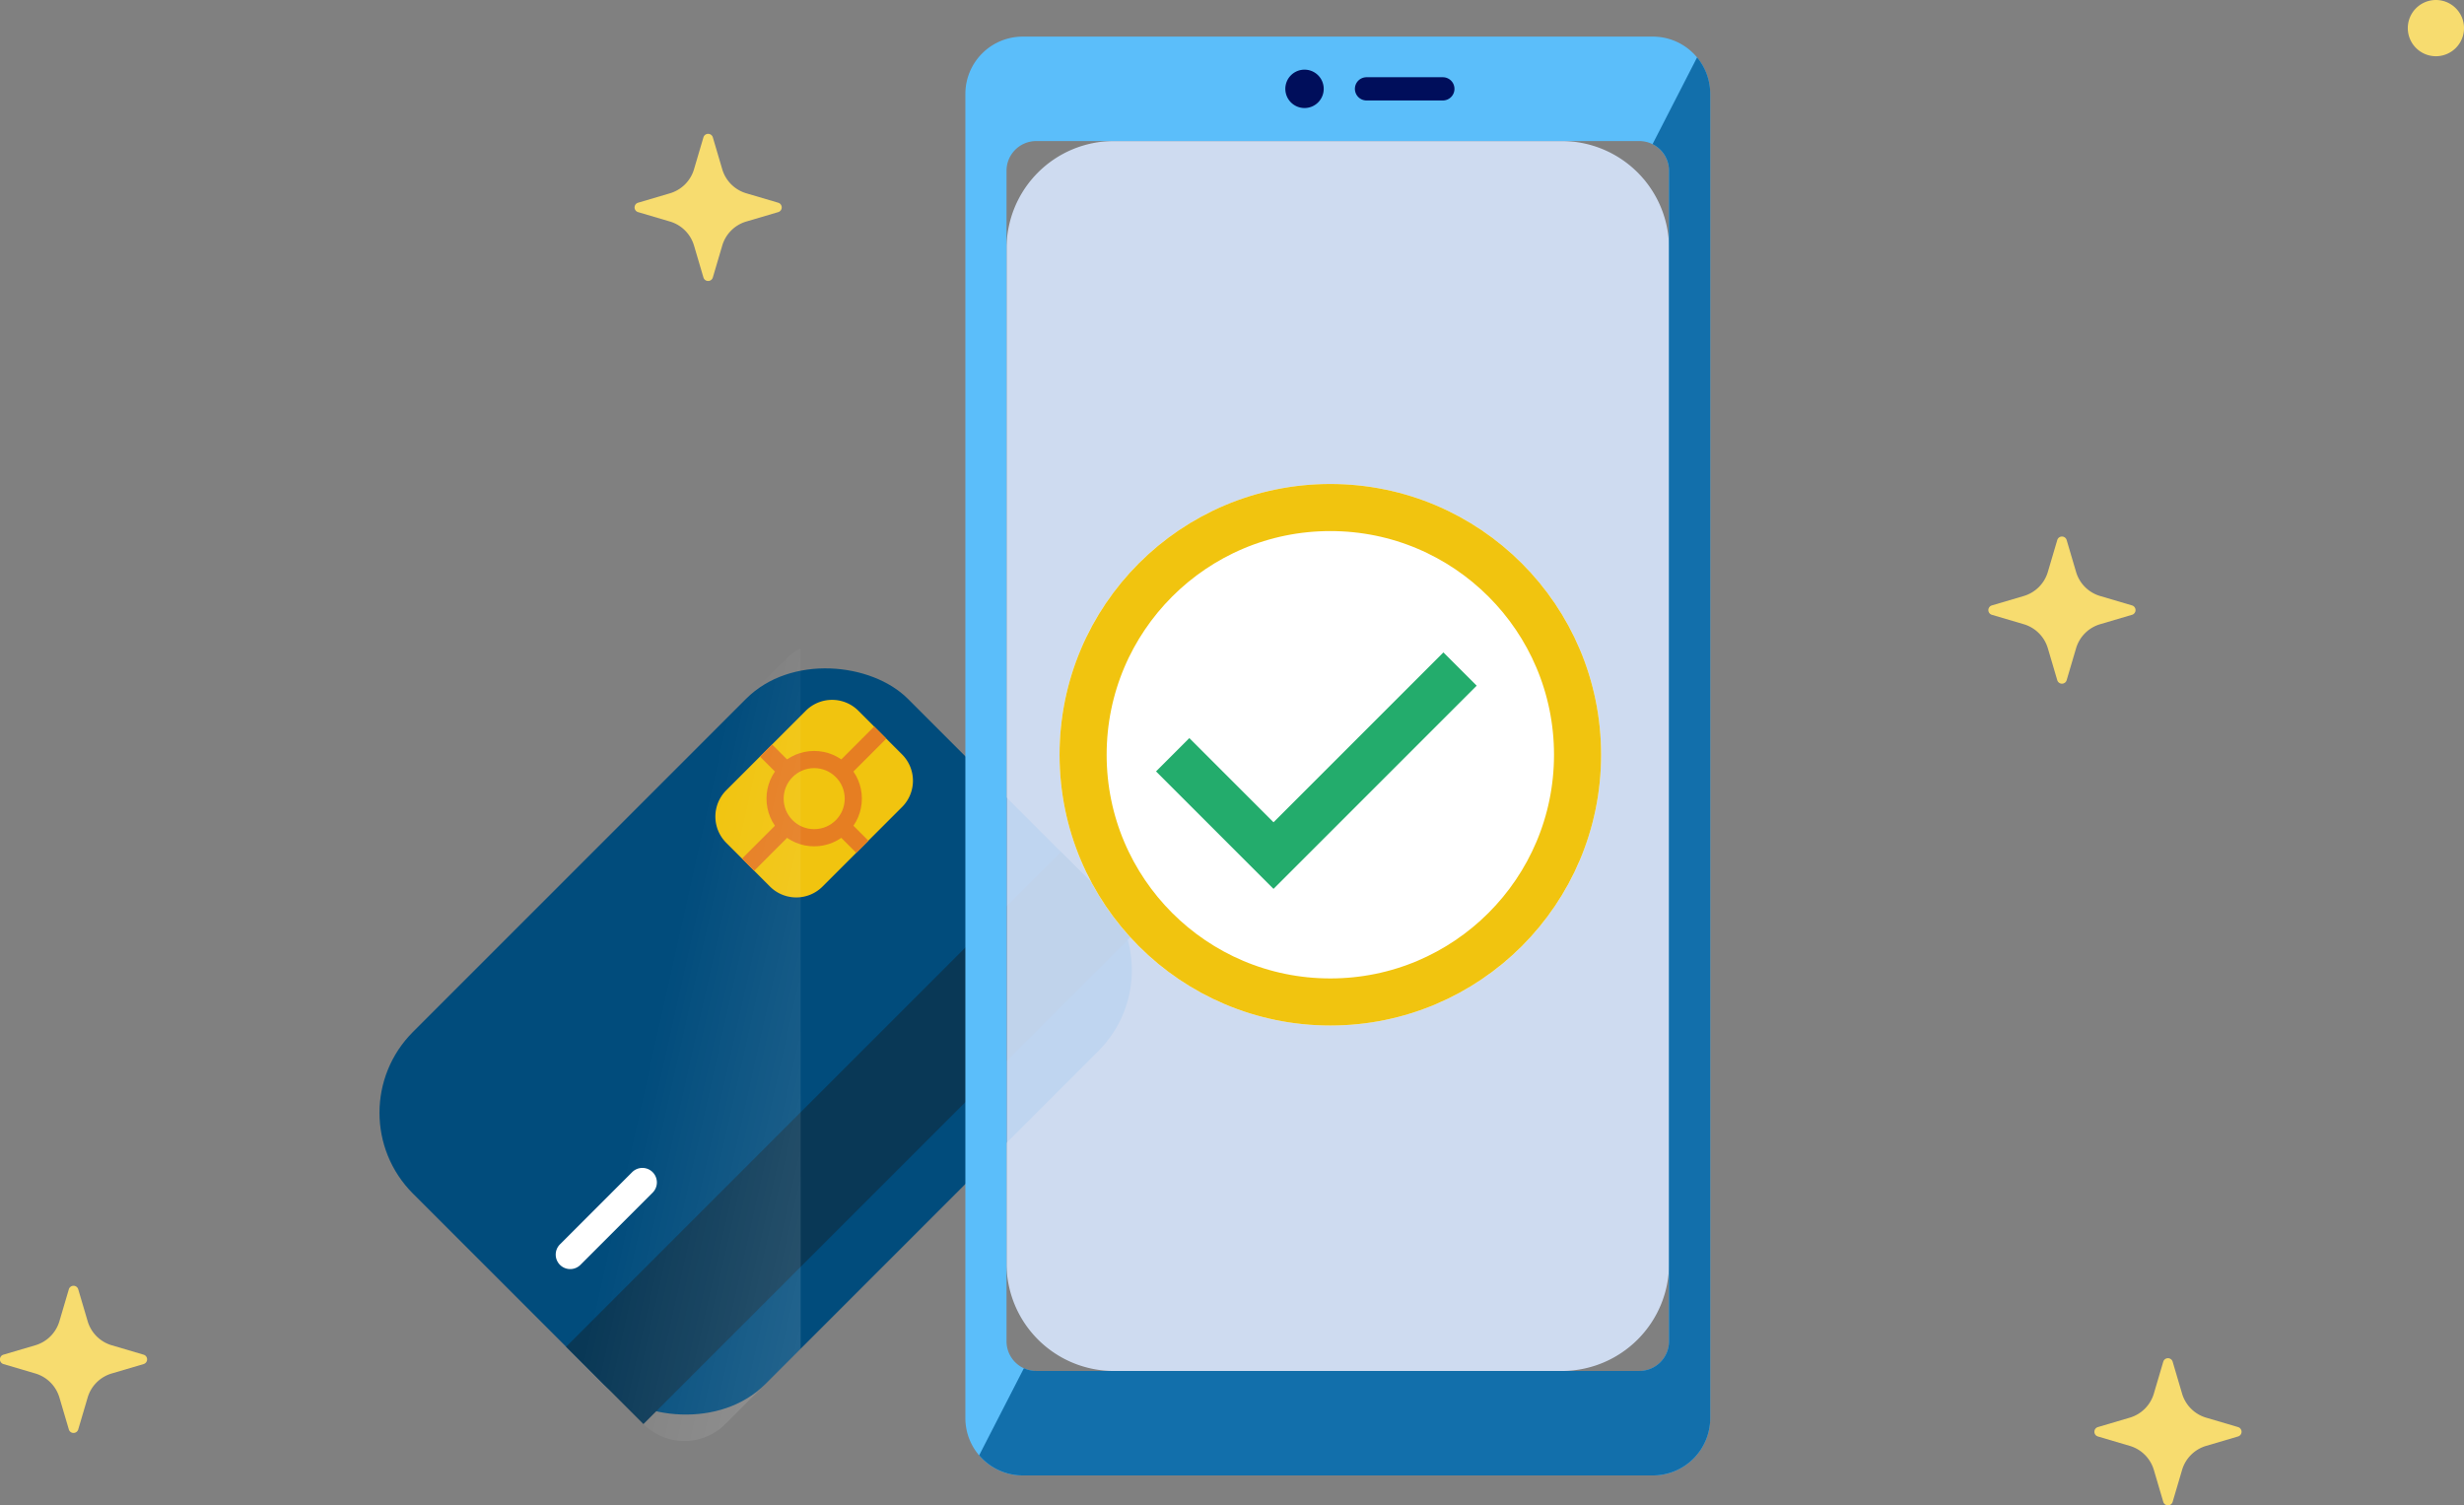 <svg xmlns="http://www.w3.org/2000/svg" xmlns:xlink="http://www.w3.org/1999/xlink" width="104.648" height="63.935" viewBox="0 0 104.648 63.935"><rect x="0" y="0" width="104.648" height="63.935" fill="#808080" stroke="none"/><defs><style>.a{fill:url(#a);}.b{fill:#093856;}.c{fill:#f1c40f;}.d,.m,.o{fill:none;}.d{stroke:#e67e22;stroke-miterlimit:10;stroke-width:0.729px;}.e,.l{fill:#fff;}.f{opacity:0.5;fill:url(#b);}.g{fill:#f7dc6f;}.h{fill:#d9e8ff;opacity:0.88;}.i{fill:#5bbefa;}.j{fill:#126fab;}.k{fill:#000e5b;}.l{stroke:#f1c40f;}.l,.m{stroke-width:2px;}.m{stroke:#23ac6c;}.n{stroke:none;}</style><linearGradient id="a" x1="1.188" y1="-0.47" x2="1.188" y2="-1.709" gradientUnits="objectBoundingBox"><stop offset="0" stop-color="#014c7c"/><stop offset="1" stop-color="#0171ba"/></linearGradient><linearGradient id="b" x1="2.848" y1="-0.31" x2="1.245" y2="-0.951" gradientUnits="objectBoundingBox"><stop offset="0" stop-color="#fff"/><stop offset="1" stop-color="#fff" stop-opacity="0"/></linearGradient></defs><g transform="translate(0)"><g transform="translate(0)"><g transform="translate(14.105 26.243)"><rect class="a" width="29.722" height="21.158" rx="4.857" transform="translate(0 21.017) rotate(-45)"/><rect class="b" width="29.722" height="4.644" transform="translate(9.938 30.955) rotate(-45)"/><path class="c" d="M1.578,0H6.356A1.578,1.578,0,0,1,7.934,1.578V4.2A1.579,1.579,0,0,1,6.356,5.782H1.579A1.579,1.579,0,0,1,0,4.2V1.578A1.578,1.578,0,0,1,1.578,0Z" transform="translate(15.624 8.437) rotate(-45)"/><circle class="d" cx="1.661" cy="1.661" r="1.661" transform="translate(18.813 6.015)"/><line class="d" x1="0.87" y1="0.87" transform="translate(18.429 5.632)"/><line class="d" x2="0.87" y2="0.87" transform="translate(21.648 8.85)"/><line class="d" y1="1.631" x2="1.631" transform="translate(21.648 4.871)"/><line class="d" x1="1.631" y2="1.631" transform="translate(17.668 8.85)"/><path class="e" d="M449.48,399.227l-3.066,3.066a.615.615,0,0,0,0,.87h0a.615.615,0,0,0,.87,0l3.066-3.066a.616.616,0,0,0,0-.87h0A.615.615,0,0,0,449.48,399.227Z" transform="translate(-436.737 -375.687)"/><path class="f" d="M448.376,355.477a2.454,2.454,0,0,0-.619.45l-17.538,17.537a2.461,2.461,0,0,0,0,3.479L441.7,388.426a2.461,2.461,0,0,0,3.479,0l3.2-3.2Z" transform="translate(-428.479 -354.187)"/></g><path class="g" d="M628.909,310.726l.4,1.355a1.509,1.509,0,0,0,1.019,1.019l1.355.4a.208.208,0,0,1,0,.4l-1.355.4a1.51,1.51,0,0,0-1.019,1.019l-.4,1.355a.208.208,0,0,1-.4,0l-.4-1.355a1.511,1.511,0,0,0-1.019-1.019l-1.356-.4a.208.208,0,0,1,0-.4l1.356-.4a1.511,1.511,0,0,0,1.019-1.019l.4-1.355A.208.208,0,0,1,628.909,310.726Z" transform="translate(-541.136 -287.788)"/><path class="g" d="M426.653,424.875l.4,1.356a1.511,1.511,0,0,0,1.019,1.019l1.355.4a.208.208,0,0,1,0,.4l-1.355.4a1.511,1.511,0,0,0-1.019,1.019l-.4,1.355a.208.208,0,0,1-.4,0l-.4-1.355a1.511,1.511,0,0,0-1.019-1.019l-1.356-.4a.208.208,0,0,1,0-.4l1.356-.4a1.511,1.511,0,0,0,1.019-1.019l.4-1.356A.208.208,0,0,1,426.653,424.875Z" transform="translate(-423.33 -370.116)"/><path class="g" d="M602.261,430.949l.4,1.355a1.511,1.511,0,0,0,1.019,1.019l1.356.4a.208.208,0,0,1,0,.4l-1.356.4a1.511,1.511,0,0,0-1.019,1.019l-.4,1.355a.208.208,0,0,1-.4,0l-.4-1.355a1.511,1.511,0,0,0-1.019-1.019l-1.355-.4a.208.208,0,0,1,0-.4l1.355-.4a1.511,1.511,0,0,0,1.019-1.019l.4-1.355A.208.208,0,0,1,602.261,430.949Z" transform="translate(-509.986 -373.114)"/><path class="g" d="M602.261,430.949l.4,1.355a1.511,1.511,0,0,0,1.019,1.019l1.356.4a.208.208,0,0,1,0,.4l-1.356.4a1.511,1.511,0,0,0-1.019,1.019l-.4,1.355a.208.208,0,0,1-.4,0l-.4-1.355a1.511,1.511,0,0,0-1.019-1.019l-1.355-.4a.208.208,0,0,1,0-.4l1.355-.4a1.511,1.511,0,0,0,1.019-1.019l.4-1.355A.208.208,0,0,1,602.261,430.949Z" transform="translate(-571.986 -425.114)"/><path class="g" d="M645.367,383.258a1.194,1.194,0,1,0-1.194,1.194A1.194,1.194,0,0,0,645.367,383.258Z" transform="translate(-540.718 -382.064)"/></g><g transform="translate(41 1.555)"><path class="h" d="M4.559,0h19.02a4.559,4.559,0,0,1,4.559,4.559V47.676a4.56,4.56,0,0,1-4.56,4.56H4.56A4.56,4.56,0,0,1,0,47.676V4.559A4.559,4.559,0,0,1,4.559,0Z" transform="translate(1.749 4.436)"/><path class="i" d="M455.69,141.458H428.926a2.435,2.435,0,0,0-2.435,2.435v56.239a2.435,2.435,0,0,0,2.435,2.435H455.69a2.435,2.435,0,0,0,2.435-2.435V143.893A2.435,2.435,0,0,0,455.69,141.458Zm.686,55.41a1.262,1.262,0,0,1-1.262,1.262H429.5a1.262,1.262,0,0,1-1.261-1.262V147.156a1.262,1.262,0,0,1,1.261-1.262h25.613a1.262,1.262,0,0,1,1.262,1.262Z" transform="translate(-426.491 -141.458)"/><path class="j" d="M430.456,204.875h26.765a2.435,2.435,0,0,0,2.435-2.435V146.2a2.424,2.424,0,0,0-.558-1.551l-1.892,3.685a1.26,1.26,0,0,1,.7,1.129v49.712a1.262,1.262,0,0,1-1.262,1.262H431.032a1.253,1.253,0,0,1-.525-.116l-1.9,3.7A2.429,2.429,0,0,0,430.456,204.875Z" transform="translate(-428.021 -143.767)"/><path class="k" d="M476.4,148.159a.815.815,0,1,1,.815-.814A.814.814,0,0,1,476.4,148.159Z" transform="translate(-461.996 -145.126)"/><path class="k" d="M490.5,148.184h0a.494.494,0,0,0-.493-.494h-3.241a.494.494,0,0,0-.494.494h0a.494.494,0,0,0,.494.493h3.241A.493.493,0,0,0,490.5,148.184Z" transform="translate(-469.728 -145.965)"/></g><g transform="translate(45 20.156)"><g class="l" transform="translate(0 0.399)"><circle class="n" cx="11.5" cy="11.5" r="11.5"/><circle class="o" cx="11.5" cy="11.5" r="10.5"/></g><path class="m" d="M1206.805,2848.5l4.282,4.282,7.922-7.922" transform="translate(-1202 -2836.601)"/></g></g></svg>